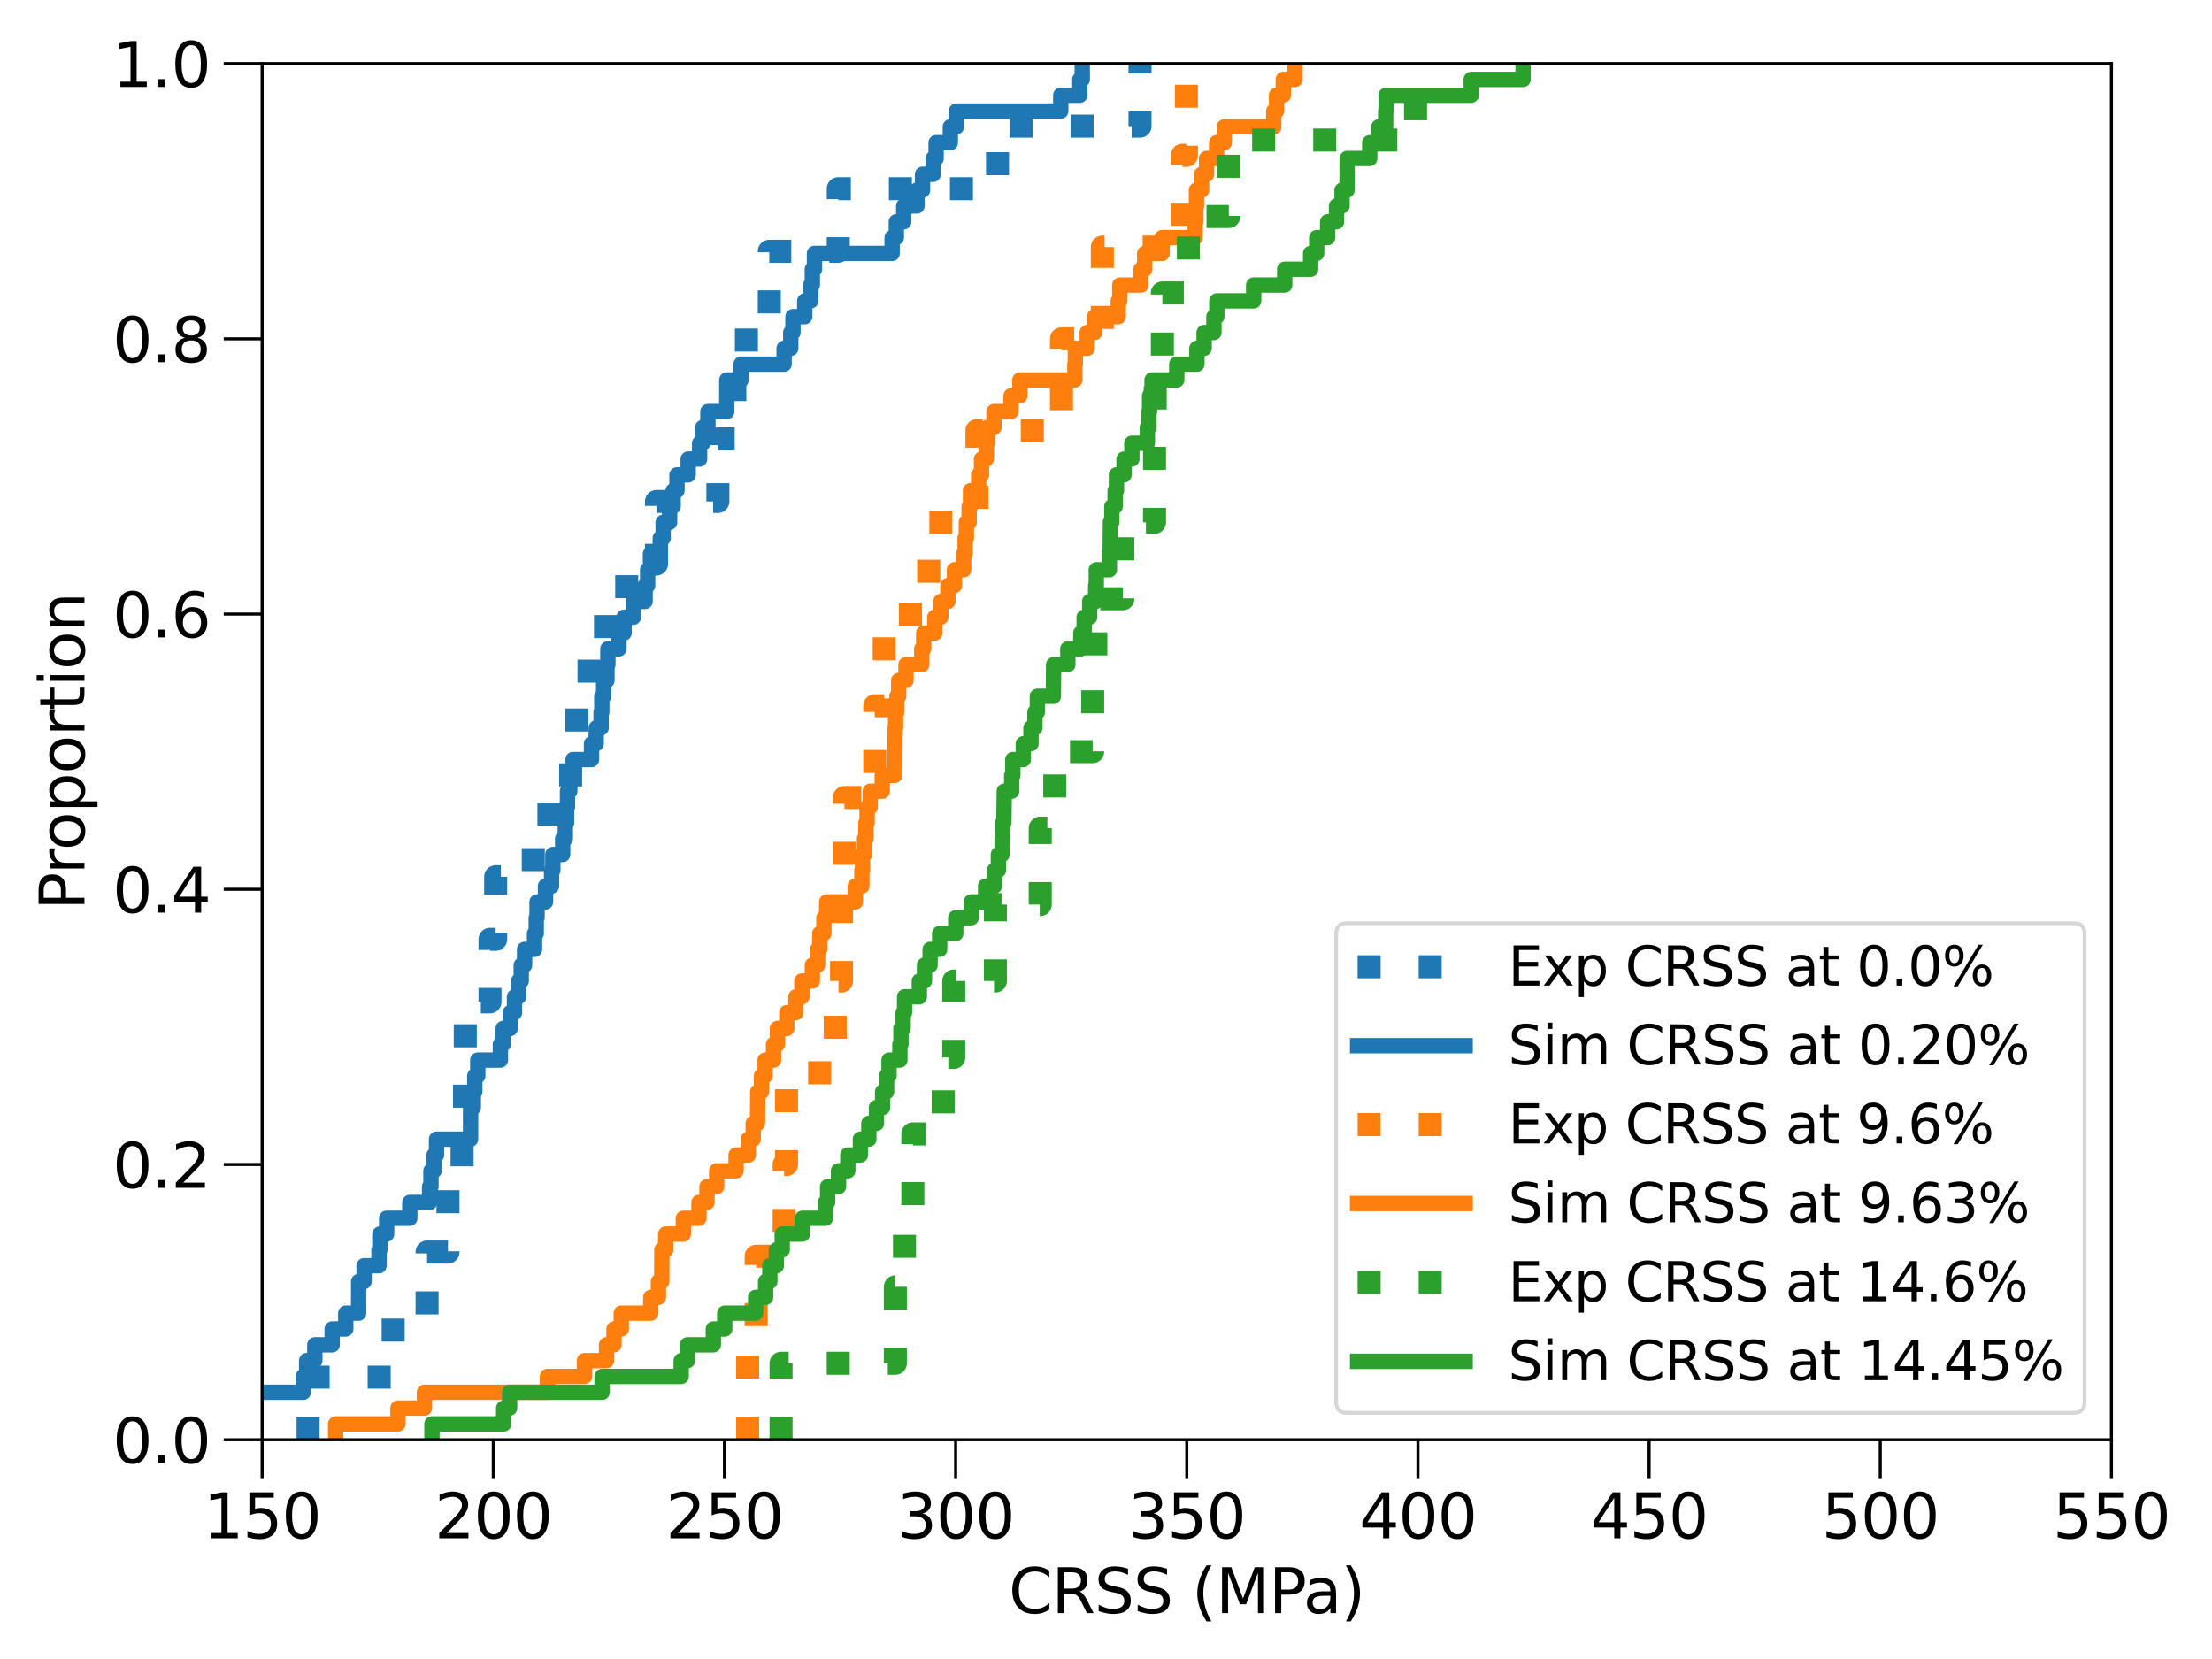 <?xml version="1.0" encoding="utf-8" standalone="no"?>
<!DOCTYPE svg PUBLIC "-//W3C//DTD SVG 1.1//EN"
  "http://www.w3.org/Graphics/SVG/1.1/DTD/svg11.dtd">
<svg height="432pt" version="1.1" viewBox="0 0 576 432" width="576pt" xmlns="http://www.w3.org/2000/svg" xmlns:xlink="http://www.w3.org/1999/xlink">
 <defs>
  <style type="text/css">*{stroke-linecap:butt;stroke-linejoin:round;}</style>
 </defs>
 <g id="figure_1">
  <g id="patch_1">
   <path d="M 0 432 
L 576 432 
L 576 0 
L 0 0 
z
" style="fill:#ffffff;"/>
  </g>
  <g id="axes_1">
   <g id="patch_2">
    <path d="M 68.26 374.9 
L 549.81 374.9 
L 549.81 16.56 
L 68.26 16.56 
z
" style="fill:#ffffff;"/>
   </g>
   <g id="matplotlib.axis_1">
    <g id="xtick_1">
     <g id="line2d_1">
      <defs>
       <path d="M 0 0 
L 0 10 
" id="m1b0dd111ee" style="stroke:#000000;stroke-width:0.8;"/>
      </defs>
      <g>
       <use style="stroke:#000000;stroke-width:0.8;" x="68.26" xlink:href="#m1b0dd111ee" y="374.9"/>
      </g>
     </g>
     <g id="text_1">
      <!-- 150 -->
      <g transform="translate(52.99 400.558)scale(0.16 -0.16)">
       <defs>
        <path d="M 794 531 
L 1825 531 
L 1825 4091 
L 703 3866 
L 703 4441 
L 1819 4666 
L 2450 4666 
L 2450 531 
L 3481 531 
L 3481 0 
L 794 0 
L 794 531 
z
" id="DejaVuSans-31" transform="scale(0.016)"/>
        <path d="M 691 4666 
L 3169 4666 
L 3169 4134 
L 1269 4134 
L 1269 2991 
Q 1406 3038 1543 3061 
Q 1681 3084 1819 3084 
Q 2600 3084 3056 2656 
Q 3513 2228 3513 1497 
Q 3513 744 3044 326 
Q 2575 -91 1722 -91 
Q 1428 -91 1123 -41 
Q 819 9 494 109 
L 494 744 
Q 775 591 1075 516 
Q 1375 441 1709 441 
Q 2250 441 2565 725 
Q 2881 1009 2881 1497 
Q 2881 1984 2565 2268 
Q 2250 2553 1709 2553 
Q 1456 2553 1204 2497 
Q 953 2441 691 2322 
L 691 4666 
z
" id="DejaVuSans-35" transform="scale(0.016)"/>
        <path d="M 2034 4250 
Q 1547 4250 1301 3770 
Q 1056 3291 1056 2328 
Q 1056 1369 1301 889 
Q 1547 409 2034 409 
Q 2525 409 2770 889 
Q 3016 1369 3016 2328 
Q 3016 3291 2770 3770 
Q 2525 4250 2034 4250 
z
M 2034 4750 
Q 2819 4750 3233 4129 
Q 3647 3509 3647 2328 
Q 3647 1150 3233 529 
Q 2819 -91 2034 -91 
Q 1250 -91 836 529 
Q 422 1150 422 2328 
Q 422 3509 836 4129 
Q 1250 4750 2034 4750 
z
" id="DejaVuSans-30" transform="scale(0.016)"/>
       </defs>
       <use xlink:href="#DejaVuSans-31"/>
       <use x="63.623" xlink:href="#DejaVuSans-35"/>
       <use x="127.246" xlink:href="#DejaVuSans-30"/>
      </g>
     </g>
    </g>
    <g id="xtick_2">
     <g id="line2d_2">
      <g>
       <use style="stroke:#000000;stroke-width:0.8;" x="128.454" xlink:href="#m1b0dd111ee" y="374.9"/>
      </g>
     </g>
     <g id="text_2">
      <!-- 200 -->
      <g transform="translate(113.184 400.558)scale(0.16 -0.16)">
       <defs>
        <path d="M 1228 531 
L 3431 531 
L 3431 0 
L 469 0 
L 469 531 
Q 828 903 1448 1529 
Q 2069 2156 2228 2338 
Q 2531 2678 2651 2914 
Q 2772 3150 2772 3378 
Q 2772 3750 2511 3984 
Q 2250 4219 1831 4219 
Q 1534 4219 1204 4116 
Q 875 4013 500 3803 
L 500 4441 
Q 881 4594 1212 4672 
Q 1544 4750 1819 4750 
Q 2544 4750 2975 4387 
Q 3406 4025 3406 3419 
Q 3406 3131 3298 2873 
Q 3191 2616 2906 2266 
Q 2828 2175 2409 1742 
Q 1991 1309 1228 531 
z
" id="DejaVuSans-32" transform="scale(0.016)"/>
       </defs>
       <use xlink:href="#DejaVuSans-32"/>
       <use x="63.623" xlink:href="#DejaVuSans-30"/>
       <use x="127.246" xlink:href="#DejaVuSans-30"/>
      </g>
     </g>
    </g>
    <g id="xtick_3">
     <g id="line2d_3">
      <g>
       <use style="stroke:#000000;stroke-width:0.8;" x="188.648" xlink:href="#m1b0dd111ee" y="374.9"/>
      </g>
     </g>
     <g id="text_3">
      <!-- 250 -->
      <g transform="translate(173.377 400.558)scale(0.16 -0.16)">
       <use xlink:href="#DejaVuSans-32"/>
       <use x="63.623" xlink:href="#DejaVuSans-35"/>
       <use x="127.246" xlink:href="#DejaVuSans-30"/>
      </g>
     </g>
    </g>
    <g id="xtick_4">
     <g id="line2d_4">
      <g>
       <use style="stroke:#000000;stroke-width:0.8;" x="248.841" xlink:href="#m1b0dd111ee" y="374.9"/>
      </g>
     </g>
     <g id="text_4">
      <!-- 300 -->
      <g transform="translate(233.571 400.558)scale(0.16 -0.16)">
       <defs>
        <path d="M 2597 2516 
Q 3050 2419 3304 2112 
Q 3559 1806 3559 1356 
Q 3559 666 3084 287 
Q 2609 -91 1734 -91 
Q 1441 -91 1130 -33 
Q 819 25 488 141 
L 488 750 
Q 750 597 1062 519 
Q 1375 441 1716 441 
Q 2309 441 2620 675 
Q 2931 909 2931 1356 
Q 2931 1769 2642 2001 
Q 2353 2234 1838 2234 
L 1294 2234 
L 1294 2753 
L 1863 2753 
Q 2328 2753 2575 2939 
Q 2822 3125 2822 3475 
Q 2822 3834 2567 4026 
Q 2313 4219 1838 4219 
Q 1578 4219 1281 4162 
Q 984 4106 628 3988 
L 628 4550 
Q 988 4650 1302 4700 
Q 1616 4750 1894 4750 
Q 2613 4750 3031 4423 
Q 3450 4097 3450 3541 
Q 3450 3153 3228 2886 
Q 3006 2619 2597 2516 
z
" id="DejaVuSans-33" transform="scale(0.016)"/>
       </defs>
       <use xlink:href="#DejaVuSans-33"/>
       <use x="63.623" xlink:href="#DejaVuSans-30"/>
       <use x="127.246" xlink:href="#DejaVuSans-30"/>
      </g>
     </g>
    </g>
    <g id="xtick_5">
     <g id="line2d_5">
      <g>
       <use style="stroke:#000000;stroke-width:0.8;" x="309.035" xlink:href="#m1b0dd111ee" y="374.9"/>
      </g>
     </g>
     <g id="text_5">
      <!-- 350 -->
      <g transform="translate(293.765 400.558)scale(0.16 -0.16)">
       <use xlink:href="#DejaVuSans-33"/>
       <use x="63.623" xlink:href="#DejaVuSans-35"/>
       <use x="127.246" xlink:href="#DejaVuSans-30"/>
      </g>
     </g>
    </g>
    <g id="xtick_6">
     <g id="line2d_6">
      <g>
       <use style="stroke:#000000;stroke-width:0.8;" x="369.229" xlink:href="#m1b0dd111ee" y="374.9"/>
      </g>
     </g>
     <g id="text_6">
      <!-- 400 -->
      <g transform="translate(353.959 400.558)scale(0.16 -0.16)">
       <defs>
        <path d="M 2419 4116 
L 825 1625 
L 2419 1625 
L 2419 4116 
z
M 2253 4666 
L 3047 4666 
L 3047 1625 
L 3713 1625 
L 3713 1100 
L 3047 1100 
L 3047 0 
L 2419 0 
L 2419 1100 
L 313 1100 
L 313 1709 
L 2253 4666 
z
" id="DejaVuSans-34" transform="scale(0.016)"/>
       </defs>
       <use xlink:href="#DejaVuSans-34"/>
       <use x="63.623" xlink:href="#DejaVuSans-30"/>
       <use x="127.246" xlink:href="#DejaVuSans-30"/>
      </g>
     </g>
    </g>
    <g id="xtick_7">
     <g id="line2d_7">
      <g>
       <use style="stroke:#000000;stroke-width:0.8;" x="429.423" xlink:href="#m1b0dd111ee" y="374.9"/>
      </g>
     </g>
     <g id="text_7">
      <!-- 450 -->
      <g transform="translate(414.152 400.558)scale(0.16 -0.16)">
       <use xlink:href="#DejaVuSans-34"/>
       <use x="63.623" xlink:href="#DejaVuSans-35"/>
       <use x="127.246" xlink:href="#DejaVuSans-30"/>
      </g>
     </g>
    </g>
    <g id="xtick_8">
     <g id="line2d_8">
      <g>
       <use style="stroke:#000000;stroke-width:0.8;" x="489.616" xlink:href="#m1b0dd111ee" y="374.9"/>
      </g>
     </g>
     <g id="text_8">
      <!-- 500 -->
      <g transform="translate(474.346 400.558)scale(0.16 -0.16)">
       <use xlink:href="#DejaVuSans-35"/>
       <use x="63.623" xlink:href="#DejaVuSans-30"/>
       <use x="127.246" xlink:href="#DejaVuSans-30"/>
      </g>
     </g>
    </g>
    <g id="xtick_9">
     <g id="line2d_9">
      <g>
       <use style="stroke:#000000;stroke-width:0.8;" x="549.81" xlink:href="#m1b0dd111ee" y="374.9"/>
      </g>
     </g>
     <g id="text_9">
      <!-- 550 -->
      <g transform="translate(534.54 400.558)scale(0.16 -0.16)">
       <use xlink:href="#DejaVuSans-35"/>
       <use x="63.623" xlink:href="#DejaVuSans-35"/>
       <use x="127.246" xlink:href="#DejaVuSans-30"/>
      </g>
     </g>
    </g>
    <g id="text_10">
     <!-- CRSS (MPa) -->
     <g transform="translate(262.679 420.043)scale(0.16 -0.16)">
      <defs>
       <path d="M 4122 4306 
L 4122 3641 
Q 3803 3938 3442 4084 
Q 3081 4231 2675 4231 
Q 1875 4231 1450 3742 
Q 1025 3253 1025 2328 
Q 1025 1406 1450 917 
Q 1875 428 2675 428 
Q 3081 428 3442 575 
Q 3803 722 4122 1019 
L 4122 359 
Q 3791 134 3420 21 
Q 3050 -91 2638 -91 
Q 1578 -91 968 557 
Q 359 1206 359 2328 
Q 359 3453 968 4101 
Q 1578 4750 2638 4750 
Q 3056 4750 3426 4639 
Q 3797 4528 4122 4306 
z
" id="DejaVuSans-43" transform="scale(0.016)"/>
       <path d="M 2841 2188 
Q 3044 2119 3236 1894 
Q 3428 1669 3622 1275 
L 4263 0 
L 3584 0 
L 2988 1197 
Q 2756 1666 2539 1819 
Q 2322 1972 1947 1972 
L 1259 1972 
L 1259 0 
L 628 0 
L 628 4666 
L 2053 4666 
Q 2853 4666 3247 4331 
Q 3641 3997 3641 3322 
Q 3641 2881 3436 2590 
Q 3231 2300 2841 2188 
z
M 1259 4147 
L 1259 2491 
L 2053 2491 
Q 2509 2491 2742 2702 
Q 2975 2913 2975 3322 
Q 2975 3731 2742 3939 
Q 2509 4147 2053 4147 
L 1259 4147 
z
" id="DejaVuSans-52" transform="scale(0.016)"/>
       <path d="M 3425 4513 
L 3425 3897 
Q 3066 4069 2747 4153 
Q 2428 4238 2131 4238 
Q 1616 4238 1336 4038 
Q 1056 3838 1056 3469 
Q 1056 3159 1242 3001 
Q 1428 2844 1947 2747 
L 2328 2669 
Q 3034 2534 3370 2195 
Q 3706 1856 3706 1288 
Q 3706 609 3251 259 
Q 2797 -91 1919 -91 
Q 1588 -91 1214 -16 
Q 841 59 441 206 
L 441 856 
Q 825 641 1194 531 
Q 1563 422 1919 422 
Q 2459 422 2753 634 
Q 3047 847 3047 1241 
Q 3047 1584 2836 1778 
Q 2625 1972 2144 2069 
L 1759 2144 
Q 1053 2284 737 2584 
Q 422 2884 422 3419 
Q 422 4038 858 4394 
Q 1294 4750 2059 4750 
Q 2388 4750 2728 4690 
Q 3069 4631 3425 4513 
z
" id="DejaVuSans-53" transform="scale(0.016)"/>
       <path id="DejaVuSans-20" transform="scale(0.016)"/>
       <path d="M 1984 4856 
Q 1566 4138 1362 3434 
Q 1159 2731 1159 2009 
Q 1159 1288 1364 580 
Q 1569 -128 1984 -844 
L 1484 -844 
Q 1016 -109 783 600 
Q 550 1309 550 2009 
Q 550 2706 781 3412 
Q 1013 4119 1484 4856 
L 1984 4856 
z
" id="DejaVuSans-28" transform="scale(0.016)"/>
       <path d="M 628 4666 
L 1569 4666 
L 2759 1491 
L 3956 4666 
L 4897 4666 
L 4897 0 
L 4281 0 
L 4281 4097 
L 3078 897 
L 2444 897 
L 1241 4097 
L 1241 0 
L 628 0 
L 628 4666 
z
" id="DejaVuSans-4d" transform="scale(0.016)"/>
       <path d="M 1259 4147 
L 1259 2394 
L 2053 2394 
Q 2494 2394 2734 2622 
Q 2975 2850 2975 3272 
Q 2975 3691 2734 3919 
Q 2494 4147 2053 4147 
L 1259 4147 
z
M 628 4666 
L 2053 4666 
Q 2838 4666 3239 4311 
Q 3641 3956 3641 3272 
Q 3641 2581 3239 2228 
Q 2838 1875 2053 1875 
L 1259 1875 
L 1259 0 
L 628 0 
L 628 4666 
z
" id="DejaVuSans-50" transform="scale(0.016)"/>
       <path d="M 2194 1759 
Q 1497 1759 1228 1600 
Q 959 1441 959 1056 
Q 959 750 1161 570 
Q 1363 391 1709 391 
Q 2188 391 2477 730 
Q 2766 1069 2766 1631 
L 2766 1759 
L 2194 1759 
z
M 3341 1997 
L 3341 0 
L 2766 0 
L 2766 531 
Q 2569 213 2275 61 
Q 1981 -91 1556 -91 
Q 1019 -91 701 211 
Q 384 513 384 1019 
Q 384 1609 779 1909 
Q 1175 2209 1959 2209 
L 2766 2209 
L 2766 2266 
Q 2766 2663 2505 2880 
Q 2244 3097 1772 3097 
Q 1472 3097 1187 3025 
Q 903 2953 641 2809 
L 641 3341 
Q 956 3463 1253 3523 
Q 1550 3584 1831 3584 
Q 2591 3584 2966 3190 
Q 3341 2797 3341 1997 
z
" id="DejaVuSans-61" transform="scale(0.016)"/>
       <path d="M 513 4856 
L 1013 4856 
Q 1481 4119 1714 3412 
Q 1947 2706 1947 2009 
Q 1947 1309 1714 600 
Q 1481 -109 1013 -844 
L 513 -844 
Q 928 -128 1133 580 
Q 1338 1288 1338 2009 
Q 1338 2731 1133 3434 
Q 928 4138 513 4856 
z
" id="DejaVuSans-29" transform="scale(0.016)"/>
      </defs>
      <use xlink:href="#DejaVuSans-43"/>
      <use x="69.824" xlink:href="#DejaVuSans-52"/>
      <use x="139.307" xlink:href="#DejaVuSans-53"/>
      <use x="202.783" xlink:href="#DejaVuSans-53"/>
      <use x="266.26" xlink:href="#DejaVuSans-20"/>
      <use x="298.047" xlink:href="#DejaVuSans-28"/>
      <use x="337.061" xlink:href="#DejaVuSans-4d"/>
      <use x="423.34" xlink:href="#DejaVuSans-50"/>
      <use x="479.143" xlink:href="#DejaVuSans-61"/>
      <use x="540.422" xlink:href="#DejaVuSans-29"/>
     </g>
    </g>
   </g>
   <g id="matplotlib.axis_2">
    <g id="ytick_1">
     <g id="line2d_10">
      <defs>
       <path d="M 0 0 
L -10 0 
" id="m2db9c0752f" style="stroke:#000000;stroke-width:0.8;"/>
      </defs>
      <g>
       <use style="stroke:#000000;stroke-width:0.8;" x="68.26" xlink:href="#m2db9c0752f" y="374.9"/>
      </g>
     </g>
     <g id="text_11">
      <!-- 0.0 -->
      <g transform="translate(29.315 380.979)scale(0.16 -0.16)">
       <defs>
        <path d="M 684 794 
L 1344 794 
L 1344 0 
L 684 0 
L 684 794 
z
" id="DejaVuSans-2e" transform="scale(0.016)"/>
       </defs>
       <use xlink:href="#DejaVuSans-30"/>
       <use x="63.623" xlink:href="#DejaVuSans-2e"/>
       <use x="95.41" xlink:href="#DejaVuSans-30"/>
      </g>
     </g>
    </g>
    <g id="ytick_2">
     <g id="line2d_11">
      <g>
       <use style="stroke:#000000;stroke-width:0.8;" x="68.26" xlink:href="#m2db9c0752f" y="303.232"/>
      </g>
     </g>
     <g id="text_12">
      <!-- 0.2 -->
      <g transform="translate(29.315 309.311)scale(0.16 -0.16)">
       <use xlink:href="#DejaVuSans-30"/>
       <use x="63.623" xlink:href="#DejaVuSans-2e"/>
       <use x="95.41" xlink:href="#DejaVuSans-32"/>
      </g>
     </g>
    </g>
    <g id="ytick_3">
     <g id="line2d_12">
      <g>
       <use style="stroke:#000000;stroke-width:0.8;" x="68.26" xlink:href="#m2db9c0752f" y="231.564"/>
      </g>
     </g>
     <g id="text_13">
      <!-- 0.4 -->
      <g transform="translate(29.315 237.643)scale(0.16 -0.16)">
       <use xlink:href="#DejaVuSans-30"/>
       <use x="63.623" xlink:href="#DejaVuSans-2e"/>
       <use x="95.41" xlink:href="#DejaVuSans-34"/>
      </g>
     </g>
    </g>
    <g id="ytick_4">
     <g id="line2d_13">
      <g>
       <use style="stroke:#000000;stroke-width:0.8;" x="68.26" xlink:href="#m2db9c0752f" y="159.896"/>
      </g>
     </g>
     <g id="text_14">
      <!-- 0.6 -->
      <g transform="translate(29.315 165.975)scale(0.16 -0.16)">
       <defs>
        <path d="M 2113 2584 
Q 1688 2584 1439 2293 
Q 1191 2003 1191 1497 
Q 1191 994 1439 701 
Q 1688 409 2113 409 
Q 2538 409 2786 701 
Q 3034 994 3034 1497 
Q 3034 2003 2786 2293 
Q 2538 2584 2113 2584 
z
M 3366 4563 
L 3366 3988 
Q 3128 4100 2886 4159 
Q 2644 4219 2406 4219 
Q 1781 4219 1451 3797 
Q 1122 3375 1075 2522 
Q 1259 2794 1537 2939 
Q 1816 3084 2150 3084 
Q 2853 3084 3261 2657 
Q 3669 2231 3669 1497 
Q 3669 778 3244 343 
Q 2819 -91 2113 -91 
Q 1303 -91 875 529 
Q 447 1150 447 2328 
Q 447 3434 972 4092 
Q 1497 4750 2381 4750 
Q 2619 4750 2861 4703 
Q 3103 4656 3366 4563 
z
" id="DejaVuSans-36" transform="scale(0.016)"/>
       </defs>
       <use xlink:href="#DejaVuSans-30"/>
       <use x="63.623" xlink:href="#DejaVuSans-2e"/>
       <use x="95.41" xlink:href="#DejaVuSans-36"/>
      </g>
     </g>
    </g>
    <g id="ytick_5">
     <g id="line2d_14">
      <g>
       <use style="stroke:#000000;stroke-width:0.8;" x="68.26" xlink:href="#m2db9c0752f" y="88.228"/>
      </g>
     </g>
     <g id="text_15">
      <!-- 0.8 -->
      <g transform="translate(29.315 94.307)scale(0.16 -0.16)">
       <defs>
        <path d="M 2034 2216 
Q 1584 2216 1326 1975 
Q 1069 1734 1069 1313 
Q 1069 891 1326 650 
Q 1584 409 2034 409 
Q 2484 409 2743 651 
Q 3003 894 3003 1313 
Q 3003 1734 2745 1975 
Q 2488 2216 2034 2216 
z
M 1403 2484 
Q 997 2584 770 2862 
Q 544 3141 544 3541 
Q 544 4100 942 4425 
Q 1341 4750 2034 4750 
Q 2731 4750 3128 4425 
Q 3525 4100 3525 3541 
Q 3525 3141 3298 2862 
Q 3072 2584 2669 2484 
Q 3125 2378 3379 2068 
Q 3634 1759 3634 1313 
Q 3634 634 3220 271 
Q 2806 -91 2034 -91 
Q 1263 -91 848 271 
Q 434 634 434 1313 
Q 434 1759 690 2068 
Q 947 2378 1403 2484 
z
M 1172 3481 
Q 1172 3119 1398 2916 
Q 1625 2713 2034 2713 
Q 2441 2713 2670 2916 
Q 2900 3119 2900 3481 
Q 2900 3844 2670 4047 
Q 2441 4250 2034 4250 
Q 1625 4250 1398 4047 
Q 1172 3844 1172 3481 
z
" id="DejaVuSans-38" transform="scale(0.016)"/>
       </defs>
       <use xlink:href="#DejaVuSans-30"/>
       <use x="63.623" xlink:href="#DejaVuSans-2e"/>
       <use x="95.41" xlink:href="#DejaVuSans-38"/>
      </g>
     </g>
    </g>
    <g id="ytick_6">
     <g id="line2d_15">
      <g>
       <use style="stroke:#000000;stroke-width:0.8;" x="68.26" xlink:href="#m2db9c0752f" y="16.56"/>
      </g>
     </g>
     <g id="text_16">
      <!-- 1.0 -->
      <g transform="translate(29.315 22.639)scale(0.16 -0.16)">
       <use xlink:href="#DejaVuSans-31"/>
       <use x="63.623" xlink:href="#DejaVuSans-2e"/>
       <use x="95.41" xlink:href="#DejaVuSans-30"/>
      </g>
     </g>
    </g>
    <g id="text_17">
     <!-- Proportion -->
     <g transform="translate(21.988 237.004)rotate(-90)scale(0.16 -0.16)">
      <defs>
       <path d="M 2631 2963 
Q 2534 3019 2420 3045 
Q 2306 3072 2169 3072 
Q 1681 3072 1420 2755 
Q 1159 2438 1159 1844 
L 1159 0 
L 581 0 
L 581 3500 
L 1159 3500 
L 1159 2956 
Q 1341 3275 1631 3429 
Q 1922 3584 2338 3584 
Q 2397 3584 2469 3576 
Q 2541 3569 2628 3553 
L 2631 2963 
z
" id="DejaVuSans-72" transform="scale(0.016)"/>
       <path d="M 1959 3097 
Q 1497 3097 1228 2736 
Q 959 2375 959 1747 
Q 959 1119 1226 758 
Q 1494 397 1959 397 
Q 2419 397 2687 759 
Q 2956 1122 2956 1747 
Q 2956 2369 2687 2733 
Q 2419 3097 1959 3097 
z
M 1959 3584 
Q 2709 3584 3137 3096 
Q 3566 2609 3566 1747 
Q 3566 888 3137 398 
Q 2709 -91 1959 -91 
Q 1206 -91 779 398 
Q 353 888 353 1747 
Q 353 2609 779 3096 
Q 1206 3584 1959 3584 
z
" id="DejaVuSans-6f" transform="scale(0.016)"/>
       <path d="M 1159 525 
L 1159 -1331 
L 581 -1331 
L 581 3500 
L 1159 3500 
L 1159 2969 
Q 1341 3281 1617 3432 
Q 1894 3584 2278 3584 
Q 2916 3584 3314 3078 
Q 3713 2572 3713 1747 
Q 3713 922 3314 415 
Q 2916 -91 2278 -91 
Q 1894 -91 1617 61 
Q 1341 213 1159 525 
z
M 3116 1747 
Q 3116 2381 2855 2742 
Q 2594 3103 2138 3103 
Q 1681 3103 1420 2742 
Q 1159 2381 1159 1747 
Q 1159 1113 1420 752 
Q 1681 391 2138 391 
Q 2594 391 2855 752 
Q 3116 1113 3116 1747 
z
" id="DejaVuSans-70" transform="scale(0.016)"/>
       <path d="M 1172 4494 
L 1172 3500 
L 2356 3500 
L 2356 3053 
L 1172 3053 
L 1172 1153 
Q 1172 725 1289 603 
Q 1406 481 1766 481 
L 2356 481 
L 2356 0 
L 1766 0 
Q 1100 0 847 248 
Q 594 497 594 1153 
L 594 3053 
L 172 3053 
L 172 3500 
L 594 3500 
L 594 4494 
L 1172 4494 
z
" id="DejaVuSans-74" transform="scale(0.016)"/>
       <path d="M 603 3500 
L 1178 3500 
L 1178 0 
L 603 0 
L 603 3500 
z
M 603 4863 
L 1178 4863 
L 1178 4134 
L 603 4134 
L 603 4863 
z
" id="DejaVuSans-69" transform="scale(0.016)"/>
       <path d="M 3513 2113 
L 3513 0 
L 2938 0 
L 2938 2094 
Q 2938 2591 2744 2837 
Q 2550 3084 2163 3084 
Q 1697 3084 1428 2787 
Q 1159 2491 1159 1978 
L 1159 0 
L 581 0 
L 581 3500 
L 1159 3500 
L 1159 2956 
Q 1366 3272 1645 3428 
Q 1925 3584 2291 3584 
Q 2894 3584 3203 3211 
Q 3513 2838 3513 2113 
z
" id="DejaVuSans-6e" transform="scale(0.016)"/>
      </defs>
      <use xlink:href="#DejaVuSans-50"/>
      <use x="58.553" xlink:href="#DejaVuSans-72"/>
      <use x="97.416" xlink:href="#DejaVuSans-6f"/>
      <use x="158.598" xlink:href="#DejaVuSans-70"/>
      <use x="222.074" xlink:href="#DejaVuSans-6f"/>
      <use x="283.256" xlink:href="#DejaVuSans-72"/>
      <use x="324.369" xlink:href="#DejaVuSans-74"/>
      <use x="363.578" xlink:href="#DejaVuSans-69"/>
      <use x="391.361" xlink:href="#DejaVuSans-6f"/>
      <use x="452.543" xlink:href="#DejaVuSans-6e"/>
     </g>
    </g>
   </g>
   <g id="line2d_16">
    <path clip-path="url(#pfca0bc44f5)" d="M 80.224 374.9 
L 80.224 358.612 
L 102.377 358.612 
L 102.377 342.324 
L 111.208 342.324 
L 111.208 326.035 
L 116.655 326.035 
L 116.655 309.747 
L 120.325 309.747 
L 120.325 293.459 
L 120.964 293.459 
L 120.964 277.171 
L 121.157 277.171 
L 121.157 260.883 
L 127.595 260.883 
L 127.595 244.595 
L 129.073 244.595 
L 129.073 228.306 
L 138.867 228.306 
L 138.867 212.018 
L 148.597 212.018 
L 148.597 195.73 
L 150.216 195.73 
L 150.216 179.442 
L 153.387 179.442 
L 153.387 163.154 
L 163.196 163.154 
L 163.196 146.865 
L 170.946 146.865 
L 170.946 130.577 
L 186.934 130.577 
L 186.934 114.289 
L 191.354 114.289 
L 191.354 98.001 
L 194.363 98.001 
L 194.363 81.713 
L 200.325 81.713 
L 200.325 65.425 
L 218.284 65.425 
L 218.284 49.136 
L 259.749 49.136 
L 259.749 32.848 
L 296.858 32.848 
L 296.858 16.56 
" style="fill:none;stroke:#1f77b4;stroke-dasharray:6,9.9;stroke-dashoffset:0;stroke-width:6;"/>
   </g>
   <g id="line2d_17">
    <path clip-path="url(#pfca0bc44f5)" d="M 32.699 374.9 
L 32.699 370.781 
L 34.746 370.781 
L 34.746 366.662 
L 61.236 366.662 
L 61.236 362.543 
L 78.964 362.543 
L 78.964 358.425 
L 79.857 358.425 
L 79.857 354.306 
L 81.984 354.306 
L 81.984 350.187 
L 86.492 350.187 
L 86.492 346.068 
L 90.038 346.068 
L 90.038 341.949 
L 93.387 341.949 
L 93.399 333.711 
L 94.808 333.711 
L 94.808 329.593 
L 98.687 329.593 
L 98.687 325.474 
L 98.917 325.474 
L 98.917 321.355 
L 100.681 321.355 
L 100.681 317.236 
L 106.71 317.236 
L 106.71 313.117 
L 111.863 313.117 
L 111.863 308.998 
L 112.221 308.998 
L 112.221 304.88 
L 113.032 304.88 
L 113.032 300.761 
L 113.676 300.761 
L 113.676 296.642 
L 122.524 296.642 
L 122.543 288.404 
L 123.25 288.404 
L 123.25 284.285 
L 123.63 284.285 
L 123.63 280.166 
L 124.412 280.166 
L 124.412 276.048 
L 130.3 276.048 
L 130.3 271.929 
L 131.034 271.929 
L 131.034 267.81 
L 132.87 267.81 
L 132.87 263.691 
L 133.97 263.691 
L 133.97 259.572 
L 135.035 259.572 
L 135.035 255.453 
L 135.733 255.453 
L 135.733 251.334 
L 136.605 251.334 
L 136.605 247.216 
L 139.193 247.216 
L 139.193 243.097 
L 139.638 243.097 
L 139.638 238.978 
L 139.847 238.978 
L 139.847 234.859 
L 142.051 234.859 
L 142.051 230.74 
L 143.627 230.74 
L 143.627 226.621 
L 143.961 226.621 
L 143.961 222.503 
L 146.52 222.503 
L 146.52 218.384 
L 147.212 218.384 
L 147.212 214.265 
L 147.55 214.265 
L 147.55 210.146 
L 147.77 210.146 
L 147.77 206.027 
L 148.368 206.027 
L 148.368 201.908 
L 149.207 201.908 
L 149.207 197.789 
L 154.024 197.789 
L 154.024 193.671 
L 155.249 193.671 
L 155.249 189.552 
L 156.525 189.552 
L 156.525 185.433 
L 156.706 185.433 
L 156.706 181.314 
L 157.194 181.314 
L 157.194 177.195 
L 158.051 177.195 
L 158.051 173.076 
L 158.292 173.076 
L 158.292 168.957 
L 161.174 168.957 
L 161.174 164.839 
L 162.503 164.839 
L 162.503 160.72 
L 164.923 160.72 
L 164.923 156.601 
L 167.988 156.601 
L 167.988 152.482 
L 168.643 152.482 
L 168.643 148.363 
L 169.382 148.363 
L 169.382 144.244 
L 171.929 144.244 
L 171.929 140.126 
L 172.68 140.126 
L 172.68 136.007 
L 174.368 136.007 
L 174.368 131.888 
L 175.284 131.888 
L 175.284 127.769 
L 176.287 127.769 
L 176.287 123.65 
L 179.197 123.65 
L 179.197 119.531 
L 182.18 119.531 
L 182.18 115.412 
L 182.991 115.412 
L 182.991 111.294 
L 184.339 111.294 
L 184.339 107.175 
L 189.25 107.175 
L 189.261 98.937 
L 192.975 98.937 
L 192.975 94.818 
L 204.182 94.818 
L 204.182 90.699 
L 205.909 90.699 
L 205.909 86.58 
L 206.49 86.58 
L 206.49 82.462 
L 209.553 82.462 
L 209.553 78.343 
L 211.119 78.343 
L 211.119 74.224 
L 211.53 74.224 
L 211.53 70.105 
L 212.088 70.105 
L 212.088 65.986 
L 232.308 65.986 
L 232.308 61.867 
L 233.402 61.867 
L 233.402 57.749 
L 235.327 57.749 
L 235.327 53.63 
L 238.78 53.63 
L 238.78 49.511 
L 240.225 49.511 
L 240.225 45.392 
L 242.99 45.392 
L 242.99 41.273 
L 243.758 41.273 
L 243.758 37.154 
L 247.461 37.154 
L 247.461 33.035 
L 249.035 33.035 
L 249.035 28.917 
L 276.216 28.917 
L 276.216 24.798 
L 281.187 24.798 
L 281.187 20.679 
L 281.816 20.679 
L 281.816 16.56 
L 281.816 16.56 
" style="fill:none;stroke:#1f77b4;stroke-linecap:square;stroke-width:4;"/>
   </g>
   <g id="line2d_18">
    <path clip-path="url(#pfca0bc44f5)" d="M 194.69 374.9 
L 194.69 351.011 
L 196.907 351.011 
L 196.907 327.121 
L 204.191 327.121 
L 204.191 303.232 
L 204.808 303.232 
L 204.808 279.343 
L 217.486 279.343 
L 217.486 255.453 
L 219.138 255.453 
L 219.138 231.564 
L 219.888 231.564 
L 219.888 207.675 
L 227.781 207.675 
L 227.781 183.785 
L 230.245 183.785 
L 230.245 159.896 
L 241.838 159.896 
L 241.838 136.007 
L 254.389 136.007 
L 254.389 112.117 
L 276.405 112.117 
L 276.405 88.228 
L 287.041 88.228 
L 287.041 64.339 
L 307.889 64.339 
L 307.889 40.449 
L 308.939 40.449 
L 308.939 16.56 
" style="fill:none;stroke:#ff7f0e;stroke-dasharray:6,9.9;stroke-dashoffset:0;stroke-width:6;"/>
   </g>
   <g id="line2d_19">
    <path clip-path="url(#pfca0bc44f5)" d="M 87.401 374.9 
L 87.401 370.781 
L 103.623 370.781 
L 103.623 366.662 
L 110.521 366.662 
L 110.521 362.543 
L 142.549 362.543 
L 142.549 358.425 
L 152.196 358.425 
L 152.196 354.306 
L 157.941 354.306 
L 157.941 350.187 
L 159.883 350.187 
L 159.883 346.068 
L 161.779 346.068 
L 161.779 341.949 
L 169.46 341.949 
L 169.46 337.83 
L 171.447 337.83 
L 171.447 333.711 
L 172.315 333.711 
L 172.356 325.474 
L 173.338 325.474 
L 173.338 321.355 
L 177.942 321.355 
L 177.942 317.236 
L 182.013 317.236 
L 182.013 313.117 
L 184.1 313.117 
L 184.1 308.998 
L 186.621 308.998 
L 186.621 304.88 
L 191.677 304.88 
L 191.677 300.761 
L 194.871 300.761 
L 194.871 296.642 
L 196.136 296.642 
L 196.136 292.523 
L 197.255 292.523 
L 197.325 284.285 
L 198.283 284.285 
L 198.283 280.166 
L 199.23 280.166 
L 199.23 276.048 
L 201.424 276.048 
L 201.424 271.929 
L 202.452 271.929 
L 202.452 267.81 
L 204.881 267.81 
L 204.881 263.691 
L 207.248 263.691 
L 207.248 259.572 
L 208.802 259.572 
L 208.802 255.453 
L 211.533 255.453 
L 211.533 251.334 
L 212.897 251.334 
L 212.897 247.216 
L 213.463 247.216 
L 213.463 243.097 
L 214.543 243.097 
L 214.543 238.978 
L 215.273 238.978 
L 215.273 234.859 
L 222.723 234.859 
L 222.723 230.74 
L 224.432 230.74 
L 224.432 226.621 
L 224.6 226.621 
L 224.6 222.503 
L 225.121 222.503 
L 225.121 218.384 
L 225.49 218.384 
L 225.49 214.265 
L 225.789 214.265 
L 225.789 210.146 
L 226.608 210.146 
L 226.608 206.027 
L 229.736 206.027 
L 229.736 201.908 
L 232.992 201.908 
L 233.092 189.552 
L 233.21 189.552 
L 233.21 185.433 
L 233.538 185.433 
L 233.538 181.314 
L 234.016 181.314 
L 234.016 177.195 
L 235.919 177.195 
L 235.919 173.076 
L 240.017 173.076 
L 240.017 168.957 
L 240.528 168.957 
L 240.528 164.839 
L 243.412 164.839 
L 243.412 160.72 
L 244.983 160.72 
L 244.983 156.601 
L 246.828 156.601 
L 246.828 152.482 
L 248.538 152.482 
L 248.538 148.363 
L 250.934 148.363 
L 250.934 144.244 
L 251.319 144.244 
L 251.319 140.126 
L 251.631 140.126 
L 251.631 136.007 
L 252.362 136.007 
L 252.362 131.888 
L 252.718 131.888 
L 252.718 127.769 
L 254.833 127.769 
L 254.833 123.65 
L 255.585 123.65 
L 255.585 119.531 
L 256.82 119.531 
L 256.82 115.412 
L 257.121 115.412 
L 257.121 111.294 
L 258.832 111.294 
L 258.832 107.175 
L 263.269 107.175 
L 263.269 103.056 
L 265.575 103.056 
L 265.575 98.937 
L 279.891 98.937 
L 279.891 94.818 
L 280.015 94.818 
L 280.015 90.699 
L 283.093 90.699 
L 283.093 86.58 
L 285.039 86.58 
L 285.039 82.462 
L 291.189 82.462 
L 291.189 78.343 
L 291.592 78.343 
L 291.592 74.224 
L 297.101 74.224 
L 297.101 70.105 
L 298.08 70.105 
L 298.08 65.986 
L 302.612 65.986 
L 302.612 61.867 
L 311.203 61.867 
L 311.203 57.749 
L 311.395 57.749 
L 311.395 53.63 
L 311.557 53.63 
L 311.557 49.511 
L 312.891 49.511 
L 312.891 45.392 
L 314.189 45.392 
L 314.189 41.273 
L 316.804 41.273 
L 316.804 37.154 
L 318.806 37.154 
L 318.806 33.035 
L 331.681 33.035 
L 331.681 28.917 
L 332.399 28.917 
L 332.399 24.798 
L 334.166 24.798 
L 334.166 20.679 
L 337.241 20.679 
L 337.241 16.56 
L 337.241 16.56 
" style="fill:none;stroke:#ff7f0e;stroke-linecap:square;stroke-width:4;"/>
   </g>
   <g id="line2d_20">
    <path clip-path="url(#pfca0bc44f5)" d="M 203.386 374.9 
L 203.386 354.992 
L 233.148 354.992 
L 233.148 335.084 
L 235.526 335.084 
L 235.526 315.177 
L 237.702 315.177 
L 237.702 295.269 
L 245.597 295.269 
L 245.597 275.361 
L 248.352 275.361 
L 248.352 255.453 
L 259.195 255.453 
L 259.195 235.546 
L 270.874 235.546 
L 270.874 215.638 
L 274.652 215.638 
L 274.652 195.73 
L 284.526 195.73 
L 284.526 175.822 
L 285.351 175.822 
L 285.351 155.914 
L 292.386 155.914 
L 292.386 136.007 
L 300.63 136.007 
L 300.63 116.099 
L 300.814 116.099 
L 300.814 96.191 
L 302.675 96.191 
L 302.675 76.283 
L 309.45 76.283 
L 309.45 56.376 
L 319.983 56.376 
L 319.983 36.468 
L 368.6 36.468 
L 368.6 16.56 
" style="fill:none;stroke:#2ca02c;stroke-dasharray:6,9.9;stroke-dashoffset:0;stroke-width:6;"/>
   </g>
   <g id="line2d_21">
    <path clip-path="url(#pfca0bc44f5)" d="M 112.482 374.9 
L 112.482 370.781 
L 131.16 370.781 
L 131.16 366.662 
L 132.701 366.662 
L 132.701 362.543 
L 156.782 362.543 
L 156.782 358.425 
L 177.377 358.425 
L 177.377 354.306 
L 179.021 354.306 
L 179.021 350.187 
L 185.751 350.187 
L 185.751 346.068 
L 188.719 346.068 
L 188.719 341.949 
L 196.775 341.949 
L 196.775 337.83 
L 199.361 337.83 
L 199.361 333.711 
L 200.465 333.711 
L 200.465 329.593 
L 202.154 329.593 
L 202.154 325.474 
L 203.685 325.474 
L 203.685 321.355 
L 208.944 321.355 
L 208.944 317.236 
L 214.942 317.236 
L 214.942 313.117 
L 215.51 313.117 
L 215.51 308.998 
L 218.35 308.998 
L 218.35 304.88 
L 220.771 304.88 
L 220.771 300.761 
L 224.048 300.761 
L 224.048 296.642 
L 226.241 296.642 
L 226.241 292.523 
L 228.222 292.523 
L 228.222 288.404 
L 229.828 288.404 
L 229.828 284.285 
L 230.86 284.285 
L 230.86 280.166 
L 231.505 280.166 
L 231.505 276.048 
L 234.328 276.048 
L 234.328 271.929 
L 234.6 271.929 
L 234.6 267.81 
L 235.174 267.81 
L 235.174 263.691 
L 235.551 263.691 
L 235.551 259.572 
L 239.388 259.572 
L 239.388 255.453 
L 240.723 255.453 
L 240.723 251.334 
L 242.196 251.334 
L 242.196 247.216 
L 244.68 247.216 
L 244.68 243.097 
L 248.87 243.097 
L 248.87 238.978 
L 252.902 238.978 
L 252.902 234.859 
L 256.643 234.859 
L 256.643 230.74 
L 258.961 230.74 
L 258.961 226.621 
L 259.975 226.621 
L 259.975 222.503 
L 260.939 222.503 
L 260.939 218.384 
L 261.11 218.384 
L 261.11 214.265 
L 261.405 214.265 
L 261.501 206.027 
L 263.443 206.027 
L 263.443 201.908 
L 263.739 201.908 
L 263.739 197.789 
L 266.464 197.789 
L 266.464 193.671 
L 268.464 193.671 
L 268.464 189.552 
L 269.49 189.552 
L 269.49 185.433 
L 270.127 185.433 
L 270.127 181.314 
L 274.283 181.314 
L 274.365 173.076 
L 278.058 173.076 
L 278.058 168.957 
L 281.447 168.957 
L 281.447 164.839 
L 282.309 164.839 
L 282.309 160.72 
L 283.748 160.72 
L 283.748 156.601 
L 285.311 156.601 
L 285.311 152.482 
L 285.463 152.482 
L 285.463 148.363 
L 288.88 148.363 
L 288.88 144.244 
L 289.081 144.244 
L 289.151 136.007 
L 289.516 136.007 
L 289.516 131.888 
L 290.377 131.888 
L 290.377 127.769 
L 290.718 127.769 
L 290.718 123.65 
L 292.691 123.65 
L 292.691 119.531 
L 294.727 119.531 
L 294.727 115.412 
L 298.769 115.412 
L 298.769 111.294 
L 299.189 111.294 
L 299.189 107.175 
L 299.342 107.175 
L 299.342 103.056 
L 299.977 103.056 
L 299.977 98.937 
L 306.424 98.937 
L 306.424 94.818 
L 311.669 94.818 
L 311.669 90.699 
L 313.551 90.699 
L 313.551 86.58 
L 316.097 86.58 
L 316.097 82.462 
L 316.855 82.462 
L 316.855 78.343 
L 326.452 78.343 
L 326.452 74.224 
L 334.534 74.224 
L 334.534 70.105 
L 341.282 70.105 
L 341.282 65.986 
L 342.862 65.986 
L 342.862 61.867 
L 345.709 61.867 
L 345.709 57.749 
L 348.022 57.749 
L 348.022 53.63 
L 349.466 53.63 
L 349.466 49.511 
L 350.753 49.511 
L 350.789 41.273 
L 356.674 41.273 
L 356.674 37.154 
L 359.045 37.154 
L 359.045 33.035 
L 360.828 33.035 
L 360.828 28.917 
L 360.941 28.917 
L 360.941 24.798 
L 383.097 24.798 
L 383.097 20.679 
L 396.604 20.679 
L 396.604 16.56 
L 396.604 16.56 
" style="fill:none;stroke:#2ca02c;stroke-linecap:square;stroke-width:4;"/>
   </g>
   <g id="patch_3">
    <path d="M 68.26 374.9 
L 68.26 16.56 
" style="fill:none;stroke:#000000;stroke-linecap:square;stroke-linejoin:miter;stroke-width:0.8;"/>
   </g>
   <g id="patch_4">
    <path d="M 549.81 374.9 
L 549.81 16.56 
" style="fill:none;stroke:#000000;stroke-linecap:square;stroke-linejoin:miter;stroke-width:0.8;"/>
   </g>
   <g id="patch_5">
    <path d="M 68.26 374.9 
L 549.81 374.9 
" style="fill:none;stroke:#000000;stroke-linecap:square;stroke-linejoin:miter;stroke-width:0.8;"/>
   </g>
   <g id="patch_6">
    <path d="M 68.26 16.56 
L 549.81 16.56 
" style="fill:none;stroke:#000000;stroke-linecap:square;stroke-linejoin:miter;stroke-width:0.8;"/>
   </g>
   <g id="legend_1">
    <g id="patch_7">
     <path d="M 350.719 367.9 
L 540.01 367.9 
Q 542.81 367.9 542.81 365.1 
L 542.81 243.204 
Q 542.81 240.404 540.01 240.404 
L 350.719 240.404 
Q 347.919 240.404 347.919 243.204 
L 347.919 365.1 
Q 347.919 367.9 350.719 367.9 
z
" style="fill:#ffffff;opacity:0.8;stroke:#cccccc;stroke-linejoin:miter;"/>
    </g>
    <g id="line2d_22">
     <path d="M 353.519 251.742 
L 381.519 251.742 
" style="fill:none;stroke:#1f77b4;stroke-dasharray:6,9.9;stroke-dashoffset:0;stroke-width:6;"/>
    </g>
    <g id="line2d_23"/>
    <g id="text_18">
     <!-- Exp CRSS at 0.0% -->
     <g transform="translate(392.719 256.642)scale(0.14 -0.14)">
      <defs>
       <path d="M 628 4666 
L 3578 4666 
L 3578 4134 
L 1259 4134 
L 1259 2753 
L 3481 2753 
L 3481 2222 
L 1259 2222 
L 1259 531 
L 3634 531 
L 3634 0 
L 628 0 
L 628 4666 
z
" id="DejaVuSans-45" transform="scale(0.016)"/>
       <path d="M 3513 3500 
L 2247 1797 
L 3578 0 
L 2900 0 
L 1881 1375 
L 863 0 
L 184 0 
L 1544 1831 
L 300 3500 
L 978 3500 
L 1906 2253 
L 2834 3500 
L 3513 3500 
z
" id="DejaVuSans-78" transform="scale(0.016)"/>
       <path d="M 4653 2053 
Q 4381 2053 4226 1822 
Q 4072 1591 4072 1178 
Q 4072 772 4226 539 
Q 4381 306 4653 306 
Q 4919 306 5073 539 
Q 5228 772 5228 1178 
Q 5228 1588 5073 1820 
Q 4919 2053 4653 2053 
z
M 4653 2450 
Q 5147 2450 5437 2106 
Q 5728 1763 5728 1178 
Q 5728 594 5436 251 
Q 5144 -91 4653 -91 
Q 4153 -91 3862 251 
Q 3572 594 3572 1178 
Q 3572 1766 3864 2108 
Q 4156 2450 4653 2450 
z
M 1428 4353 
Q 1159 4353 1004 4120 
Q 850 3888 850 3481 
Q 850 3069 1003 2837 
Q 1156 2606 1428 2606 
Q 1700 2606 1854 2837 
Q 2009 3069 2009 3481 
Q 2009 3884 1853 4118 
Q 1697 4353 1428 4353 
z
M 4250 4750 
L 4750 4750 
L 1831 -91 
L 1331 -91 
L 4250 4750 
z
M 1428 4750 
Q 1922 4750 2215 4408 
Q 2509 4066 2509 3481 
Q 2509 2891 2217 2550 
Q 1925 2209 1428 2209 
Q 931 2209 642 2551 
Q 353 2894 353 3481 
Q 353 4063 643 4406 
Q 934 4750 1428 4750 
z
" id="DejaVuSans-25" transform="scale(0.016)"/>
      </defs>
      <use xlink:href="#DejaVuSans-45"/>
      <use x="63.184" xlink:href="#DejaVuSans-78"/>
      <use x="122.363" xlink:href="#DejaVuSans-70"/>
      <use x="185.84" xlink:href="#DejaVuSans-20"/>
      <use x="217.627" xlink:href="#DejaVuSans-43"/>
      <use x="287.451" xlink:href="#DejaVuSans-52"/>
      <use x="356.934" xlink:href="#DejaVuSans-53"/>
      <use x="420.41" xlink:href="#DejaVuSans-53"/>
      <use x="483.887" xlink:href="#DejaVuSans-20"/>
      <use x="515.674" xlink:href="#DejaVuSans-61"/>
      <use x="576.953" xlink:href="#DejaVuSans-74"/>
      <use x="616.162" xlink:href="#DejaVuSans-20"/>
      <use x="647.949" xlink:href="#DejaVuSans-30"/>
      <use x="711.572" xlink:href="#DejaVuSans-2e"/>
      <use x="743.359" xlink:href="#DejaVuSans-30"/>
      <use x="806.982" xlink:href="#DejaVuSans-25"/>
     </g>
    </g>
    <g id="line2d_24">
     <path d="M 353.519 272.291 
L 381.519 272.291 
" style="fill:none;stroke:#1f77b4;stroke-linecap:square;stroke-width:4;"/>
    </g>
    <g id="line2d_25"/>
    <g id="text_19">
     <!-- Sim CRSS at 0.20% -->
     <g transform="translate(392.719 277.191)scale(0.14 -0.14)">
      <defs>
       <path d="M 3328 2828 
Q 3544 3216 3844 3400 
Q 4144 3584 4550 3584 
Q 5097 3584 5394 3201 
Q 5691 2819 5691 2113 
L 5691 0 
L 5113 0 
L 5113 2094 
Q 5113 2597 4934 2840 
Q 4756 3084 4391 3084 
Q 3944 3084 3684 2787 
Q 3425 2491 3425 1978 
L 3425 0 
L 2847 0 
L 2847 2094 
Q 2847 2600 2669 2842 
Q 2491 3084 2119 3084 
Q 1678 3084 1418 2786 
Q 1159 2488 1159 1978 
L 1159 0 
L 581 0 
L 581 3500 
L 1159 3500 
L 1159 2956 
Q 1356 3278 1631 3431 
Q 1906 3584 2284 3584 
Q 2666 3584 2933 3390 
Q 3200 3197 3328 2828 
z
" id="DejaVuSans-6d" transform="scale(0.016)"/>
      </defs>
      <use xlink:href="#DejaVuSans-53"/>
      <use x="63.477" xlink:href="#DejaVuSans-69"/>
      <use x="91.26" xlink:href="#DejaVuSans-6d"/>
      <use x="188.672" xlink:href="#DejaVuSans-20"/>
      <use x="220.459" xlink:href="#DejaVuSans-43"/>
      <use x="290.283" xlink:href="#DejaVuSans-52"/>
      <use x="359.766" xlink:href="#DejaVuSans-53"/>
      <use x="423.242" xlink:href="#DejaVuSans-53"/>
      <use x="486.719" xlink:href="#DejaVuSans-20"/>
      <use x="518.506" xlink:href="#DejaVuSans-61"/>
      <use x="579.785" xlink:href="#DejaVuSans-74"/>
      <use x="618.994" xlink:href="#DejaVuSans-20"/>
      <use x="650.781" xlink:href="#DejaVuSans-30"/>
      <use x="714.404" xlink:href="#DejaVuSans-2e"/>
      <use x="746.191" xlink:href="#DejaVuSans-32"/>
      <use x="809.814" xlink:href="#DejaVuSans-30"/>
      <use x="873.438" xlink:href="#DejaVuSans-25"/>
     </g>
    </g>
    <g id="line2d_26">
     <path d="M 353.519 292.84 
L 381.519 292.84 
" style="fill:none;stroke:#ff7f0e;stroke-dasharray:6,9.9;stroke-dashoffset:0;stroke-width:6;"/>
    </g>
    <g id="line2d_27"/>
    <g id="text_20">
     <!-- Exp CRSS at 9.6% -->
     <g transform="translate(392.719 297.74)scale(0.14 -0.14)">
      <defs>
       <path d="M 703 97 
L 703 672 
Q 941 559 1184 500 
Q 1428 441 1663 441 
Q 2288 441 2617 861 
Q 2947 1281 2994 2138 
Q 2813 1869 2534 1725 
Q 2256 1581 1919 1581 
Q 1219 1581 811 2004 
Q 403 2428 403 3163 
Q 403 3881 828 4315 
Q 1253 4750 1959 4750 
Q 2769 4750 3195 4129 
Q 3622 3509 3622 2328 
Q 3622 1225 3098 567 
Q 2575 -91 1691 -91 
Q 1453 -91 1209 -44 
Q 966 3 703 97 
z
M 1959 2075 
Q 2384 2075 2632 2365 
Q 2881 2656 2881 3163 
Q 2881 3666 2632 3958 
Q 2384 4250 1959 4250 
Q 1534 4250 1286 3958 
Q 1038 3666 1038 3163 
Q 1038 2656 1286 2365 
Q 1534 2075 1959 2075 
z
" id="DejaVuSans-39" transform="scale(0.016)"/>
      </defs>
      <use xlink:href="#DejaVuSans-45"/>
      <use x="63.184" xlink:href="#DejaVuSans-78"/>
      <use x="122.363" xlink:href="#DejaVuSans-70"/>
      <use x="185.84" xlink:href="#DejaVuSans-20"/>
      <use x="217.627" xlink:href="#DejaVuSans-43"/>
      <use x="287.451" xlink:href="#DejaVuSans-52"/>
      <use x="356.934" xlink:href="#DejaVuSans-53"/>
      <use x="420.41" xlink:href="#DejaVuSans-53"/>
      <use x="483.887" xlink:href="#DejaVuSans-20"/>
      <use x="515.674" xlink:href="#DejaVuSans-61"/>
      <use x="576.953" xlink:href="#DejaVuSans-74"/>
      <use x="616.162" xlink:href="#DejaVuSans-20"/>
      <use x="647.949" xlink:href="#DejaVuSans-39"/>
      <use x="711.572" xlink:href="#DejaVuSans-2e"/>
      <use x="743.359" xlink:href="#DejaVuSans-36"/>
      <use x="806.982" xlink:href="#DejaVuSans-25"/>
     </g>
    </g>
    <g id="line2d_28">
     <path d="M 353.519 313.39 
L 381.519 313.39 
" style="fill:none;stroke:#ff7f0e;stroke-linecap:square;stroke-width:4;"/>
    </g>
    <g id="line2d_29"/>
    <g id="text_21">
     <!-- Sim CRSS at 9.63% -->
     <g transform="translate(392.719 318.29)scale(0.14 -0.14)">
      <use xlink:href="#DejaVuSans-53"/>
      <use x="63.477" xlink:href="#DejaVuSans-69"/>
      <use x="91.26" xlink:href="#DejaVuSans-6d"/>
      <use x="188.672" xlink:href="#DejaVuSans-20"/>
      <use x="220.459" xlink:href="#DejaVuSans-43"/>
      <use x="290.283" xlink:href="#DejaVuSans-52"/>
      <use x="359.766" xlink:href="#DejaVuSans-53"/>
      <use x="423.242" xlink:href="#DejaVuSans-53"/>
      <use x="486.719" xlink:href="#DejaVuSans-20"/>
      <use x="518.506" xlink:href="#DejaVuSans-61"/>
      <use x="579.785" xlink:href="#DejaVuSans-74"/>
      <use x="618.994" xlink:href="#DejaVuSans-20"/>
      <use x="650.781" xlink:href="#DejaVuSans-39"/>
      <use x="714.404" xlink:href="#DejaVuSans-2e"/>
      <use x="746.191" xlink:href="#DejaVuSans-36"/>
      <use x="809.814" xlink:href="#DejaVuSans-33"/>
      <use x="873.438" xlink:href="#DejaVuSans-25"/>
     </g>
    </g>
    <g id="line2d_30">
     <path d="M 353.519 333.939 
L 381.519 333.939 
" style="fill:none;stroke:#2ca02c;stroke-dasharray:6,9.9;stroke-dashoffset:0;stroke-width:6;"/>
    </g>
    <g id="line2d_31"/>
    <g id="text_22">
     <!-- Exp CRSS at 14.6% -->
     <g transform="translate(392.719 338.839)scale(0.14 -0.14)">
      <use xlink:href="#DejaVuSans-45"/>
      <use x="63.184" xlink:href="#DejaVuSans-78"/>
      <use x="122.363" xlink:href="#DejaVuSans-70"/>
      <use x="185.84" xlink:href="#DejaVuSans-20"/>
      <use x="217.627" xlink:href="#DejaVuSans-43"/>
      <use x="287.451" xlink:href="#DejaVuSans-52"/>
      <use x="356.934" xlink:href="#DejaVuSans-53"/>
      <use x="420.41" xlink:href="#DejaVuSans-53"/>
      <use x="483.887" xlink:href="#DejaVuSans-20"/>
      <use x="515.674" xlink:href="#DejaVuSans-61"/>
      <use x="576.953" xlink:href="#DejaVuSans-74"/>
      <use x="616.162" xlink:href="#DejaVuSans-20"/>
      <use x="647.949" xlink:href="#DejaVuSans-31"/>
      <use x="711.572" xlink:href="#DejaVuSans-34"/>
      <use x="775.195" xlink:href="#DejaVuSans-2e"/>
      <use x="806.982" xlink:href="#DejaVuSans-36"/>
      <use x="870.605" xlink:href="#DejaVuSans-25"/>
     </g>
    </g>
    <g id="line2d_32">
     <path d="M 353.519 354.488 
L 381.519 354.488 
" style="fill:none;stroke:#2ca02c;stroke-linecap:square;stroke-width:4;"/>
    </g>
    <g id="line2d_33"/>
    <g id="text_23">
     <!-- Sim CRSS at 14.45% -->
     <g transform="translate(392.719 359.388)scale(0.14 -0.14)">
      <use xlink:href="#DejaVuSans-53"/>
      <use x="63.477" xlink:href="#DejaVuSans-69"/>
      <use x="91.26" xlink:href="#DejaVuSans-6d"/>
      <use x="188.672" xlink:href="#DejaVuSans-20"/>
      <use x="220.459" xlink:href="#DejaVuSans-43"/>
      <use x="290.283" xlink:href="#DejaVuSans-52"/>
      <use x="359.766" xlink:href="#DejaVuSans-53"/>
      <use x="423.242" xlink:href="#DejaVuSans-53"/>
      <use x="486.719" xlink:href="#DejaVuSans-20"/>
      <use x="518.506" xlink:href="#DejaVuSans-61"/>
      <use x="579.785" xlink:href="#DejaVuSans-74"/>
      <use x="618.994" xlink:href="#DejaVuSans-20"/>
      <use x="650.781" xlink:href="#DejaVuSans-31"/>
      <use x="714.404" xlink:href="#DejaVuSans-34"/>
      <use x="778.027" xlink:href="#DejaVuSans-2e"/>
      <use x="809.814" xlink:href="#DejaVuSans-34"/>
      <use x="873.438" xlink:href="#DejaVuSans-35"/>
      <use x="937.061" xlink:href="#DejaVuSans-25"/>
     </g>
    </g>
   </g>
  </g>
 </g>
 <defs>
  <clipPath id="pfca0bc44f5">
   <rect height="358.34" width="481.55" x="68.26" y="16.56"/>
  </clipPath>
 </defs>
</svg>
